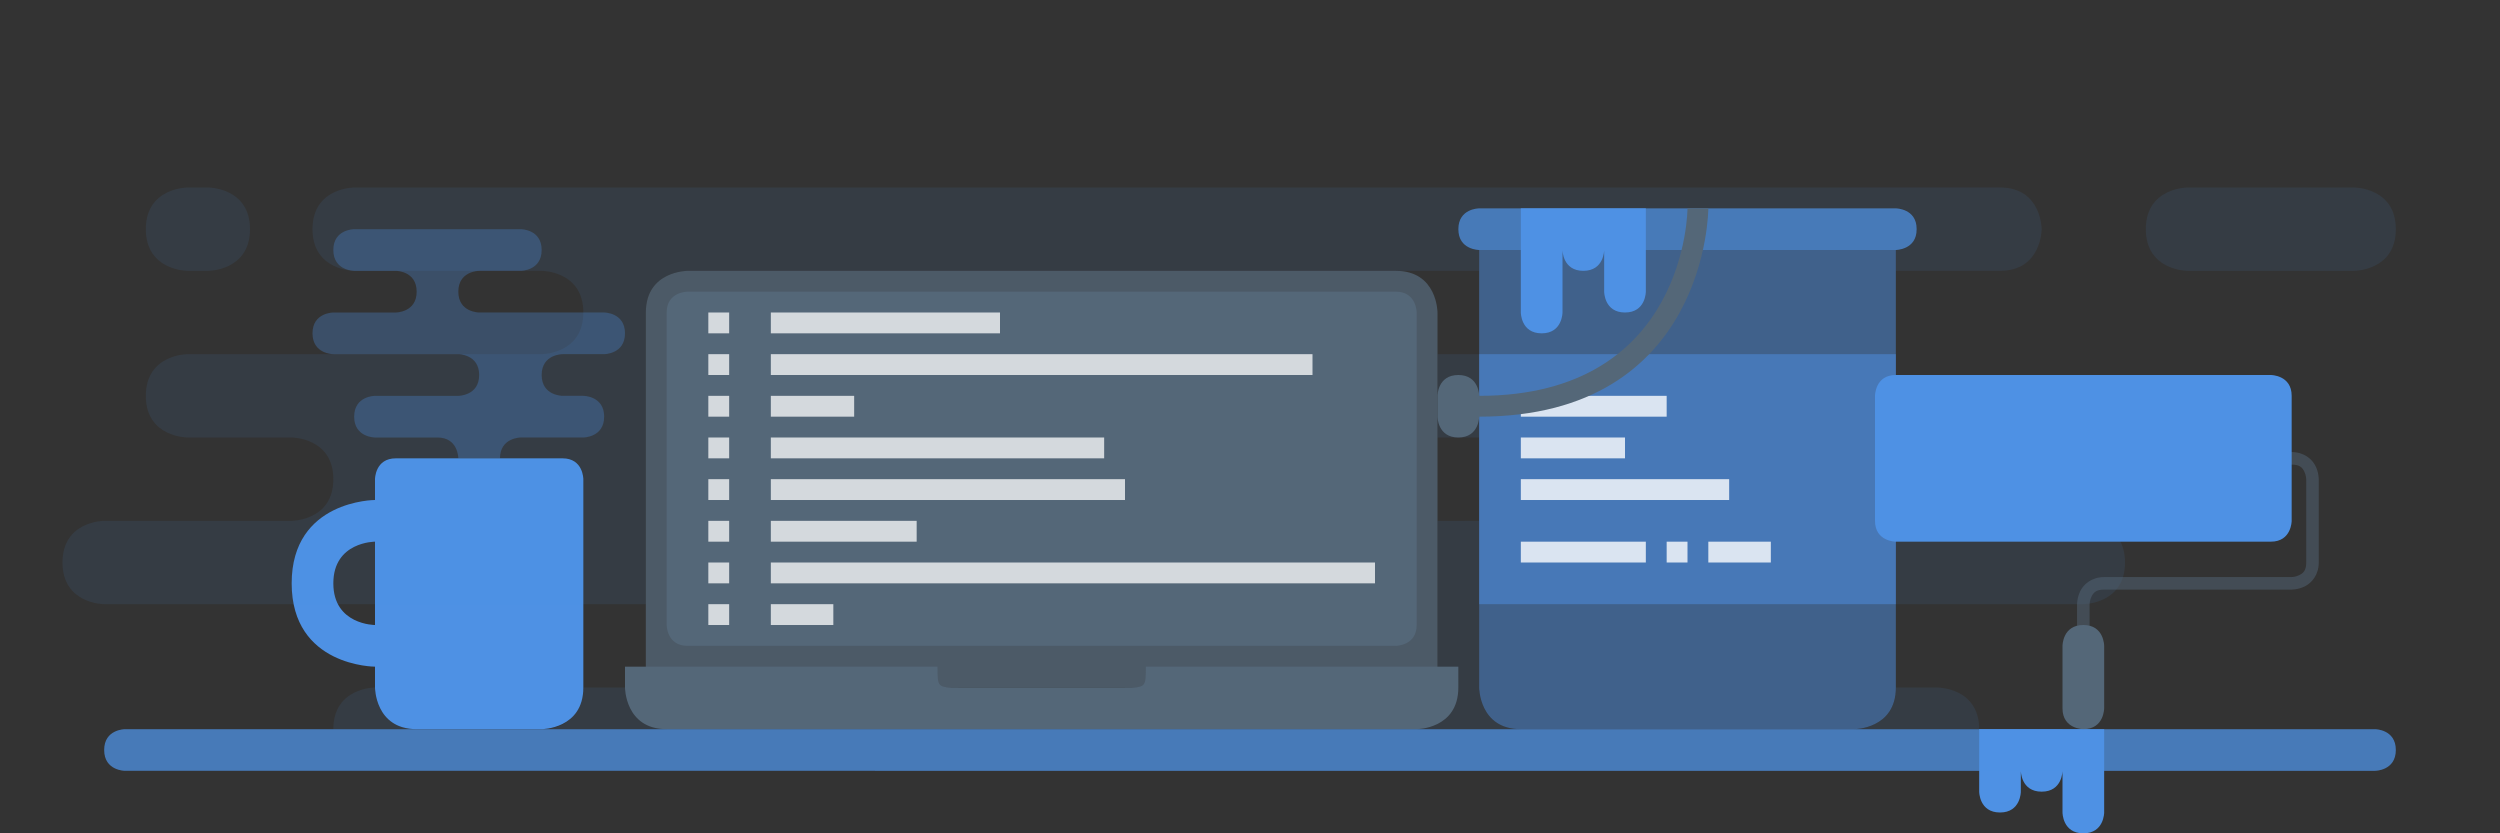 <?xml version="1.0" encoding="UTF-8" standalone="no"?>
<!-- Created with Inkscape (http://www.inkscape.org/) -->

<svg
   xmlns:dc="http://purl.org/dc/elements/1.1/"
   xmlns:cc="http://creativecommons.org/ns#"
   xmlns:rdf="http://www.w3.org/1999/02/22-rdf-syntax-ns#"
   xmlns:svg="http://www.w3.org/2000/svg"
   xmlns="http://www.w3.org/2000/svg"
   xmlns:sodipodi="http://sodipodi.sourceforge.net/DTD/sodipodi-0.dtd"
   xmlns:inkscape="http://www.inkscape.org/namespaces/inkscape"
   width="600"
   height="200"
   viewBox="0 0 600 200"
   id="svg4282"
   version="1.1"
   inkscape:version="0.92.2 5c3e80d, 2017-08-06"
   sodipodi:docname="header.svg">
  <rect x="0" y="0" width="600" height="200" fill="#333333" stroke="none"/>
  <defs
     id="defs4284" />
  <sodipodi:namedview
     id="base"
     pagecolor="#ffffff"
     bordercolor="#666666"
     borderopacity="1.0"
     inkscape:pageopacity="0.0"
     inkscape:pageshadow="2"
     inkscape:zoom="7.1842049"
     inkscape:cx="106.66206"
     inkscape:cy="69.560297"
     inkscape:document-units="px"
     inkscape:current-layer="svg4282"
     showgrid="true"
     units="px"
     inkscape:window-width="1280"
     inkscape:window-height="755"
     inkscape:window-x="0"
     inkscape:window-y="1"
     inkscape:window-maximized="1">
    <inkscape:grid
       type="xygrid"
       id="grid4849"
       spacingx="5"
       spacingy="5"
       empspacing="5"
       dotted="false"
       snapvisiblegridlinesonly="false"
       visible="true" />
    <inkscape:grid
       type="xygrid"
       id="grid937"
       snapvisiblegridlinesonly="false"
       color="#c93f38"
       opacity="0.125"
       empcolor="#c93f38"
       empopacity="0.125"
       spacingx="2.5"
       spacingy="2.5"
       empspacing="0"
       enabled="false" />
  </sodipodi:namedview>
  <g
     id="layer1"
     style="fill:#4e91e4"
     transform="translate(0,25)">
    <path
       style="opacity:0.3"
       d="m 110,85 c 0,0 0,-5 -5,-5 H 90 c 0,0 -5,0 -5,-5 0,-5 5,-5 5,-5 H 110 c 0,0 5,0 5,-5 0,-5 -5,-5 -5,-5 H 80 c 0,0 -5,0 -5,-5 0,-5 5,-5 5,-5 h 15 c 0,0 5,0 5,-5 0,-5 -5,-5 -5,-5 h -10 c 0,0 -5,0 -5,-5 0,-5 5,-5 5,-5 H 125 c 0,0 5,0 5,5 0,5 -5,5 -5,5 h -10 c 0,0 -5,0 -5,5 0,5 5,5 5,5 h 30 c 0,0 5,0 5,5 0,5 -5,5 -5,5 h -10 c 0,0 -5,0 -5,5 0,5 5,5 5,5 h 5 c 0,0 5,0 5,5 0,5 -5,5 -5,5 h -15 c 0,0 -5,0 -5,5 z"
       id="path1471"
       inkscape:connector-curvature="0"
       sodipodi:nodetypes="cscsccsccsccsccsccsccsccsccsccscccc" />
    <path
       d="m 90,90 1e-6,5 c 0,0 -20,0 -20,20 0,20 20,20 20,20 v 5 c 0,0 -1e-6,10 10,10 h 15 15 c 0,0 10,0 10,-10 l 0,-50 c 0,0 0,-5 -5,-5 H 95 c -5,0 -5,5 -5,5 z m 1e-6,15 v 20 c 0,0 -10,0 -10,-10 0,-10 10,-10 10,-10 z"
       id="path1465"
       inkscape:connector-curvature="0"
       sodipodi:nodetypes="ccsccsccsccccccsc" />
    <path
       style="opacity:0.1"
       d="m 525,20 c 0,0 -10,0 -10,10 0,10 10,10 10,10 h 40 c 0,0 10,0 10,-10 0,-10 -10,-10 -10,-10 z M 45,20 c 0,0 -10,0 -10,10 0,10 10,10 10,10 h 5 c 0,0 10,0 10,-10 0,-10 -10,-10 -10,-10 z m 0,40 c 0,0 -10,0 -10,10 0,10 10,10 10,10 h 25 c 0,0 10,0 10,10 0,10 -10,10 -10,10 h -45 c 0,0 -10,0 -10,10 0,10 10,10 10,10 H 155 V 50 c 0,-10 10,-10 10,-10 h 170 20 v -5 c 0,0 -5,0 -5,-5 0,-5 5,-5 5,-5 h 100 c 5,0 5,5 5,5 0,0 0,5 -5,5 v 5 h 25 c 10,0 10,-10 10,-10 0,0 0,-10 -10,-10 H 441.385 350 146.457 85 c 0,0 -10,0 -10,10 10e-7,10 10,10 10,10 H 130 c 0,0 10,0 10,10 0,10 -10,10 -10,10 z m 300,0 v 20 h 10 V 60 Z m 0,40 v 40 H 155 140 c 0,0 0,10 -10,10 h -30 c -10,0 -10,-10 -10,-10 0,0 -10,0 -10,10 h 10 260 15 c -10,0 -10,-10 -10,-10 v -40 z m 110,0 v 20 h 45 c 0,0 10,0 10,-10 0,-10 -10,-10 -10,-10 z m 0,40 c 0,10 -10,10 -10,10 h 30 c 0,-10 -10,-10 -10,-10 z"
       id="path925"
       inkscape:connector-curvature="0"
       sodipodi:nodetypes="ccccccccsccscccsccsccscccccccccccccccccccccccccccccccccccccccccccccccccccccccc" />
    <path
       d="m 455,35 c 0,0 5,0 5,-5 0,-5 -5,-5 -5,-5 h -100 c 0,0 -5,0 -5,5 0,5 5,5 5,5 z"
       id="path834"
       inkscape:connector-curvature="0"
       sodipodi:nodetypes="ccccccc"
       style="opacity:0.75" />
    <path
       d="m 445,150 c 0,0 10,0 10,-10 V 35 h -100 v 105 c 0,0 0,10 10,10 z"
       id="path831"
       inkscape:connector-curvature="0"
       sodipodi:nodetypes="ccccccc"
       style="opacity:0.5" />
    <path
       d="m 355,60 h 100 v 60 h -100 z"
       id="path858"
       inkscape:connector-curvature="0"
       style="opacity:0.5"
       sodipodi:nodetypes="ccccc" />
    <path
       d="m 365,70 v 5 h 35 v -5 z m 0,10 v 5 h 25 v -5 z m 0,10 v 5 h 50 v -5 z m 0,15 v 5 h 30 v -5 z m 35,0 v 5 h 5 v -5 z m 10,0 v 5 h 15 v -5 z"
       id="path861"
       inkscape:connector-curvature="0"
       style="opacity:0.8;fill:#ffffff" />
    <path
       d="m 505,150 v 20 c 0,0 0,5 -5,5 -5,0 -5,-5 -5,-5 v -10 c 0,0 0,5 -5,5 -5,0 -5,-5 -5,-5 v 5 c 0,0 0,5 -5,5 -5,0 -5,-5 -5,-5 v -15 z"
       id="path818"
       inkscape:connector-curvature="0"
       sodipodi:nodetypes="ccsccsccsccc" />
    <path
       style="fill:#546778;fill-opacity:1"
       d="m 410,25 c 0,0 0,50 -55,50 0,0 0,5 -5,5 -5,0 -5,-5 -5,-5 v -5 c 0,0 0,-5 5,-5 5,0 5,5 5,5 50,0 50,-45 50,-45 z"
       id="path842"
       inkscape:connector-curvature="0"
       sodipodi:nodetypes="ccccccccc" />
    <path
       d="m 365,25 v 25 c 0,0 0,5 5,5 5,0 5,-5 5,-5 V 35 c 0,0 0,5 5,5 5,0 5,-5 5,-5 v 10 c 0,0 0,5 5,5 5,0 5,-5 5,-5 V 25 Z"
       id="path847"
       inkscape:connector-curvature="0"
       sodipodi:nodetypes="ccsccsccsccc" />
    <path
       d="M 350,135 H 275 c 10e-6,5 10e-6,5 -5,5 H 230 c -5,0 -5,0 -5,-5 H 150 v 5 c 0,0 1e-5,10 10,10 h 180 c 0,0 10,0 10,-10 z"
       id="path875"
       inkscape:connector-curvature="0"
       style="fill:#546778;fill-opacity:1"
       sodipodi:nodetypes="ccccccccccc" />
    <path
       d="M 155,140 H 345 V 50 c 0,0 0,-10 -10,-10 H 165 c 0,0 -10,3e-5 -10,10 z"
       id="path878"
       inkscape:connector-curvature="0"
       style="opacity:0.75;fill:#546778;fill-opacity:1"
       sodipodi:nodetypes="ccccccc" />
    <path
       style="fill:#546778;fill-opacity:1;stroke:none;stroke-width:1px;stroke-linecap:butt;stroke-linejoin:miter;stroke-opacity:1"
       d="m 165,45 c 0,0 -5,0 -5,5 v 75 c 0,0 0,5 5,5 h 170 c 0,0 5,0 5,-5 V 50 c 0,0 0,-5 -5,-5 z"
       id="path881"
       inkscape:connector-curvature="0"
       sodipodi:nodetypes="ccccccccc" />
    <path
       style="opacity:0.75;fill:#ffffff"
       d="m 170,50 v 5 h 5 v -5 z m 15,0 v 5 h 55 v -5 z m -15,10 v 5 h 5 v -5 z m 15,0 v 5 h 130 v -5 z m -15,10 v 5 h 5 v -5 z m 15,0 v 5 h 20 v -5 z m -15,10 v 5 h 5 v -5 z m 15,0 v 5 h 80 v -5 z m -15,10 v 5 h 5 v -5 z m 15,0 v 5 h 85 v -5 z m -15,10 v 5 h 5 v -5 z m 15,0 v 5 h 35 v -5 z m -15,10 v 5 h 5 v -5 z m 15,0 v 5 h 145 v -5 z m -15,10 v 5 h 5 v -5 z m 15,0 v 5 h 15 v -5 z"
       id="path886"
       inkscape:connector-curvature="0"
       sodipodi:nodetypes="cccccccccccccccccccccccccccccccccccccccccccccccccccccccccccccccccccccccccccccccc" />
    <path
       style="opacity:0.5;fill:#546778"
       d="m 545,83.5 v 3 h 5 c 2,0 2.587,0.778 3.033,1.67 C 553.479,89.062 553.5,90 553.5,90 v 20 c 0,2 -0.778,2.587 -1.67,3.033 C 550.938,113.479 550,113.5 550,113.5 h -45 c -3,0 -4.913,1.722 -5.717,3.33 C 498.479,118.438 498.5,120 498.5,120 v 10 h 3 v -10 c 0,0 0.021,-0.938 0.467,-1.83 C 502.413,117.278 503,116.5 505,116.5 h 45 c 0,0 1.562,0.021 3.17,-0.783 C 554.778,114.913 556.5,113 556.5,110 V 90 c 0,0 0.021,-1.562 -0.783,-3.17 C 554.913,85.222 553,83.5 550,83.5 Z"
       id="path1477"
       inkscape:connector-curvature="0" />
    <path
       d="m 500,150 c 0,0 -5,0 -5,-5 v -15 c 0,0 0,-5 5,-5 5,0 5,5 5,5 v 15 c 0,0 0,5 -5,5 z"
       id="path1475"
       inkscape:connector-curvature="0"
       sodipodi:nodetypes="cscsccc"
       style="fill:#546778" />
    <path
       d="m 550,100 c 0,0 0,5 -5,5 h -90 c 0,0 -5,0 -5,-5 V 70 c 0,0 0,-5 5,-5 h 90 c 0,0 5,0 5,5 z"
       id="path1479"
       inkscape:connector-curvature="0"
       sodipodi:nodetypes="cscscscsc" />
    <path
       d="m 30,150 c 0,0 -5,0 -5,5 0,5 5,5 5,5 H 570 c 0,0 5,0 5,-5 0,-5 -5,-5 -5,-5 z"
       id="path825"
       inkscape:connector-curvature="0"
       style="opacity:0.75" />
  </g>
</svg>
